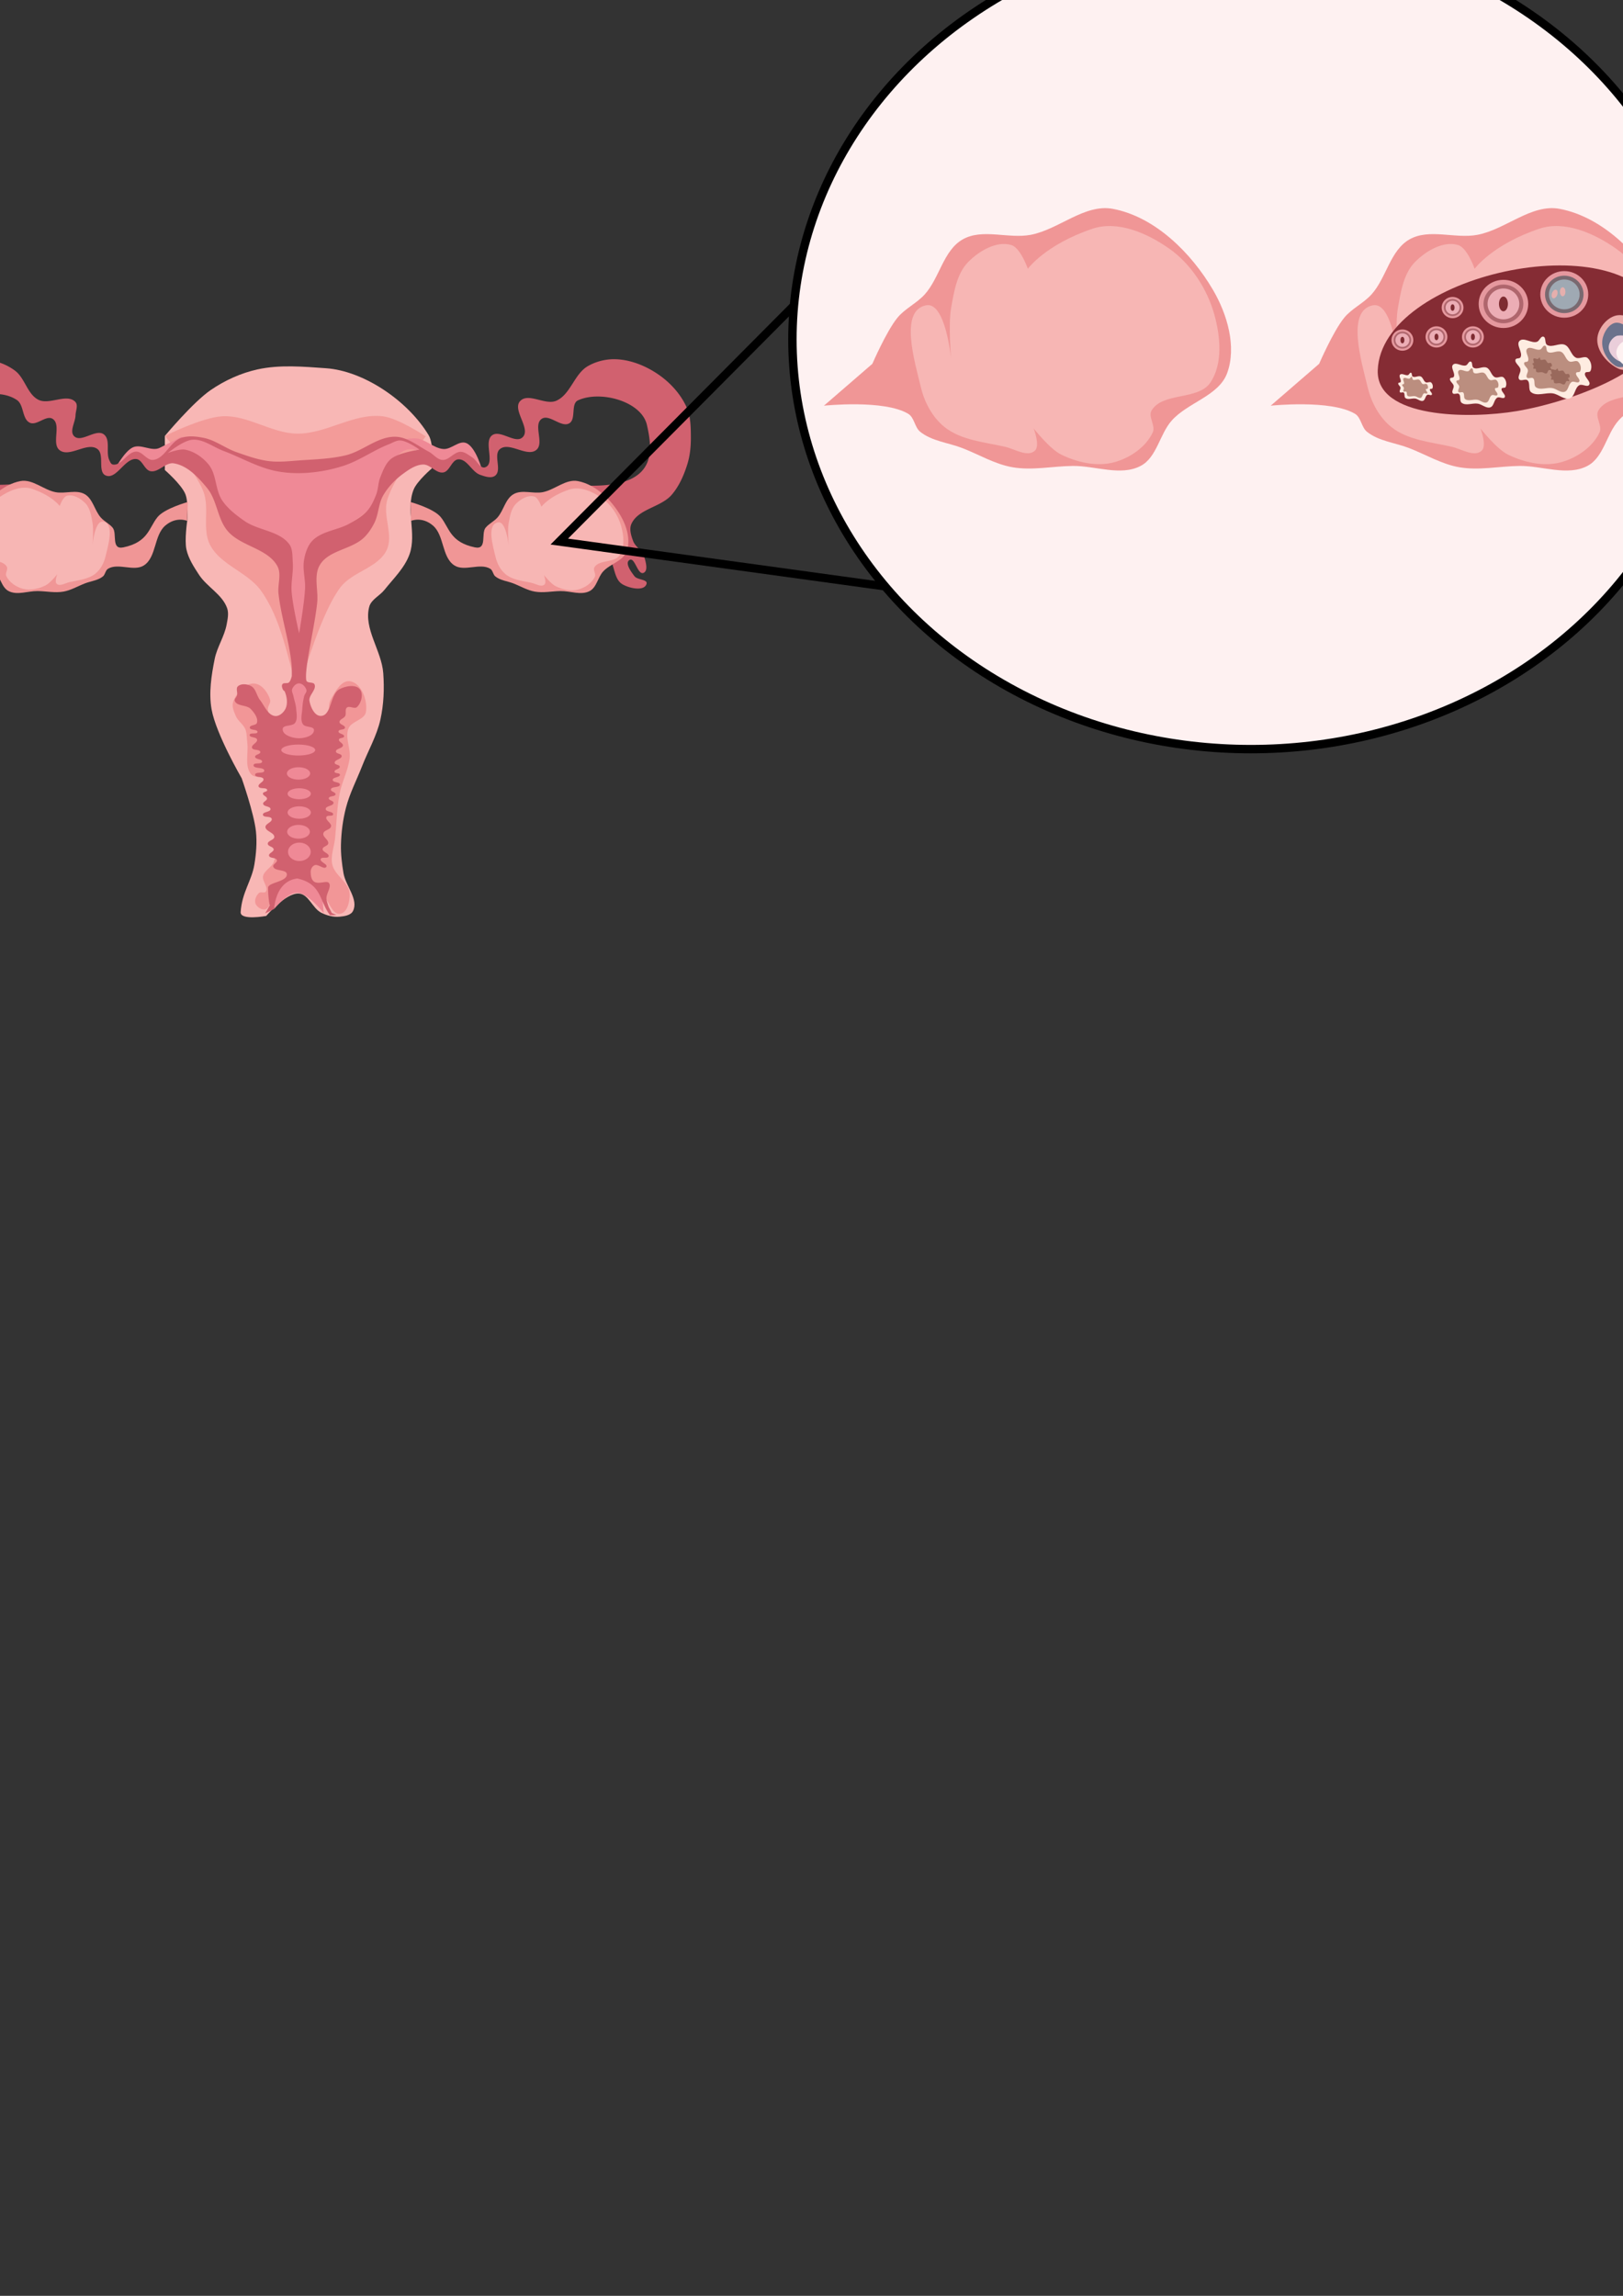 <?xml version="1.0" encoding="UTF-8" standalone="no"?>
<!-- Created with Inkscape (http://www.inkscape.org/) -->

<svg
   xmlns:dc="http://purl.org/dc/elements/1.1/"
   xmlns:cc="http://creativecommons.org/ns#"
   xmlns:rdf="http://www.w3.org/1999/02/22-rdf-syntax-ns#"
   xmlns:svg="http://www.w3.org/2000/svg"
   xmlns="http://www.w3.org/2000/svg"
   xmlns:sodipodi="http://sodipodi.sourceforge.net/DTD/sodipodi-0.dtd"
   xmlns:inkscape="http://www.inkscape.org/namespaces/inkscape"
   width="210mm"
   height="297mm"
   viewBox="0 0 210 297"
   version="1.1"
   id="svg4517"
   inkscape:version="0.92.1 r"
   sodipodi:docname="ovarios.svg">
  <rect x="0" y="0" width="210" height="297" fill="#333333" stroke="none"/>
  <defs
     id="defs4511" />
  <sodipodi:namedview
     id="base"
     pagecolor="#ffffff"
     bordercolor="#666666"
     borderopacity="1.0"
     inkscape:pageopacity="0.0"
     inkscape:pageshadow="2"
     inkscape:zoom="0.32265625"
     inkscape:cx="281.28028"
     inkscape:cy="988.72136"
     inkscape:document-units="mm"
     inkscape:current-layer="layer1"
     showgrid="false"
     inkscape:window-width="1366"
     inkscape:window-height="708"
     inkscape:window-x="0"
     inkscape:window-y="32"
     inkscape:window-maximized="1" />
  <g
     inkscape:label="Capa 1"
     inkscape:groupmode="layer"
     id="layer1">
    <g
       id="g5855">
      <path
         sodipodi:nodetypes="acsaacaaaaaacaccaasacaaaaaaaaaaaaaa"
         inkscape:connector-curvature="0"
         id="path5496"
         d="m 38.651,115.594 c -1.7,-0.086 -4.203,2.897 -4.203,2.897 0,0 -3.382,0.628 -3.31,-0.501 0.164,-2.543 1.424,-4.037 1.773,-6.138 0.235,-1.417 0.359,-2.877 0.205,-4.305 -0.254,-2.357 -1.845,-6.868 -1.845,-6.868 0,0 -3.33,-5.723 -3.895,-8.918 -0.379,-2.145 -0.025,-4.387 0.404,-6.523 0.309,-1.538 1.259,-2.903 1.544,-4.445 0.128,-0.692 0.297,-1.445 0.066,-2.109 -0.617,-1.778 -2.603,-2.745 -3.635,-4.319 -0.671,-1.024 -1.371,-2.094 -1.634,-3.289 -0.265,-1.203 0.102,-3.693 0.102,-3.693 0,0 0.196,-2.395 -0.242,-3.467 -0.515,-1.261 -2.653,-3.11 -2.653,-3.11 v -4.408 c 0,0 3.632,-4.362 5.945,-5.945 1.818,-1.244 3.896,-2.193 6.048,-2.665 2.888,-0.634 5.919,-0.357 8.868,-0.15 4.822,0.339 10.539,4.138 13.272,8.658 0.746,1.234 0.41,4.305 0.41,4.305 0,0 -1.893,1.611 -2.345,2.72 -1.053,2.583 0.399,5.719 -0.525,8.35 -0.628,1.787 -2.087,3.167 -3.267,4.648 -0.608,0.763 -1.704,1.233 -1.957,2.174 -0.759,2.826 1.597,5.671 1.812,8.589 0.147,1.991 0.068,4.03 -0.362,5.98 -0.47,2.129 -1.599,4.057 -2.392,6.088 -0.692,1.774 -1.589,3.483 -2.066,5.327 -0.402,1.558 -0.614,3.175 -0.652,4.784 -0.029,1.237 0.12,2.477 0.326,3.696 0.28,1.658 1.979,3.386 1.232,4.892 -0.28,0.565 -1.112,0.683 -1.74,0.743 -0.8,0.077 -1.635,-0.152 -2.356,-0.507 -1.149,-0.567 -1.649,-2.427 -2.929,-2.492 z"
         style="fill:#f8b7b5;fill-opacity:1;stroke:none;stroke-width:0.265px;stroke-linecap:butt;stroke-linejoin:miter;stroke-opacity:1" />
      <path
         sodipodi:nodetypes="aaaaaaaaaaaaaaaaaaaaaaaaaaaaaaaaa"
         inkscape:connector-curvature="0"
         id="path5498"
         d="m 34.369,117.615 c -0.465,0.168 -1.121,-0.247 -1.305,-0.707 -0.181,-0.454 0.086,-1.072 0.453,-1.395 0.222,-0.195 0.701,0.079 0.87,-0.163 0.392,-0.563 -0.508,-1.363 -0.344,-2.029 0.181,-0.737 1.102,-1.105 1.377,-1.812 0.453,-1.165 0.379,-2.484 0.344,-3.733 -0.064,-2.301 0.446,-5.052 -1.015,-6.831 -0.513,-0.624 -1.78,-0.183 -2.283,-0.815 -0.848,-1.066 -0.294,-2.708 -0.471,-4.059 -0.076,-0.581 -0.033,-1.197 -0.254,-1.74 -0.26,-0.637 -0.939,-1.037 -1.214,-1.667 -0.251,-0.575 -0.563,-1.253 -0.362,-1.848 0.382,-1.135 1.484,-2.426 2.682,-2.392 0.99,0.028 1.825,1.151 2.102,2.102 0.125,0.428 -0.358,0.864 -0.29,1.305 0.133,0.856 0.547,1.828 1.305,2.247 1.799,0.994 4.598,1.116 6.161,-0.217 0.861,-0.735 0.105,-2.342 0.652,-3.334 0.561,-1.018 1.392,-2.591 2.537,-2.392 1.469,0.255 2.287,2.518 2.029,3.986 -0.177,1.01 -1.856,1.154 -2.247,2.102 -0.488,1.185 0.296,2.569 0.145,3.841 -0.189,1.595 -1.005,3.061 -1.305,4.639 -0.358,1.885 -0.382,3.818 -0.58,5.726 -0.118,1.136 -0.607,2.291 -0.362,3.407 0.313,1.429 2.176,2.308 2.247,3.769 0.046,0.961 -0.282,2.46 -1.232,2.609 -0.908,0.143 -1.332,-1.277 -1.884,-2.011 -0.355,-0.472 -0.421,-1.186 -0.906,-1.522 -1.089,-0.755 -2.609,-0.938 -3.914,-0.707 -0.73,0.129 -1.436,0.562 -1.921,1.123 -0.592,0.685 -0.163,2.212 -1.015,2.519 z"
         style="fill:#f29697;fill-opacity:1;stroke:none;stroke-width:0.265px;stroke-linecap:butt;stroke-linejoin:miter;stroke-opacity:1" />
      <path
         sodipodi:nodetypes="ccaacaaacaaac"
         inkscape:connector-curvature="0"
         id="path5500"
         d="M 38.602,89.676 C 37.202,85.202 36.444,80.027 33.644,76.247 c -1.756,-2.277 -5.11,-3.183 -6.451,-5.726 -1.085,-2.059 -0.041,-4.753 -0.873,-6.927 -1.045,-2.726 -4.991,-7.196 -4.991,-7.196 0,0 4.835,-2.417 7.459,-2.548 3.295,-0.165 6.341,2.199 9.64,2.247 3.771,0.055 7.344,-2.694 11.089,-2.247 2.035,0.243 5.569,2.606 5.569,2.606 0,0 -4.108,5.171 -4.989,8.266 -0.588,2.068 0.866,4.516 -0.072,6.451 -1.124,2.319 -4.488,2.781 -6.016,4.856 -2.9,3.941 -5.406,13.647 -5.406,13.647 z"
         style="fill:#f39b99;fill-opacity:1;stroke:none;stroke-width:0.265px;stroke-linecap:butt;stroke-linejoin:miter;stroke-opacity:1" />
      <path
         sodipodi:nodetypes="accccccccccccaaaccccassaaaaaaacaaaaacccccccccccca"
         inkscape:connector-curvature="0"
         id="path5502"
         d="m 38.434,115.485 c -1.209,-0.022 -2.957,2.101 -2.957,2.101 l 0.151,-2.594 2.229,-1.871 -0.794,-1.666 -0.525,-3.472 -0.192,-5.048 -0.718,-8.61 1.896,-1.743 0.102,-1.281 -0.718,-2.358 1.845,-2.409 -1.281,-5.894 c 0,0 0.781,-6.615 -0.871,-9.225 -1.52,-2.401 -5.458,-2.217 -7.329,-4.356 -1.406,-1.607 -1.189,-4.217 -2.511,-5.894 -0.817,-1.036 -3.178,-2.358 -3.178,-2.358 l -3.895,1.435 -1.845,-1.333 -2.921,1.691 c 0,0 1.194,-2.235 2.27,-2.728 1.052,-0.482 2.434,0.577 3.47,0.063 4.102,-2.034 2.172,-1.286 3.383,-1.333 1.679,-0.064 3.234,0.923 4.818,1.486 2.448,0.871 4.688,2.368 7.226,2.921 1.119,0.244 2.291,0.229 3.434,0.154 1.455,-0.096 2.899,-0.383 4.305,-0.769 3.378,-0.927 6.337,-3.682 9.84,-3.69 1.33,-0.003 2.413,1.319 3.741,1.384 1.006,0.049 1.991,-1.154 2.921,-0.769 1.258,0.52 2.061,3.525 2.061,3.525 0,0 -1.729,-2.287 -2.984,-2.295 -0.598,-0.004 -0.849,0.958 -1.435,1.076 -1.864,0.376 -3.781,-2.118 -5.535,-1.384 -2.543,1.065 -2.394,5.043 -4.203,7.124 -0.845,0.973 -1.942,1.709 -3.024,2.409 -1.63,1.054 -5.176,2.665 -5.176,2.665 l -0.615,13.223 -0.359,3.126 0.256,1.538 0.871,0.564 -0.666,3.536 2.153,1.281 -0.359,12.505 -0.769,4.51 -1.179,2.153 2.306,2.614 0.209,2.643 c 0,0 -2.001,-2.623 -3.45,-2.65 z"
         style="fill:#ef8996;fill-opacity:1;stroke:none;stroke-width:0.265px;stroke-linecap:butt;stroke-linejoin:miter;stroke-opacity:1" />
      <path
         id="path5504"
         d="m 79.432,46.466 c -1.177,0.008 -2.387,0.323 -3.393,0.913 -1.732,1.015 -2.218,3.636 -4.049,4.459 -1.426,0.641 -3.631,-1.099 -4.69,0.051 -1.056,1.146 1.428,3.555 0.333,4.664 -0.932,0.944 -2.918,-1.036 -3.972,-0.231 -1.117,0.853 0.446,3.634 -0.871,4.126 -0.663,0.247 -1.088,-0.912 -1.691,-1.281 -0.469,-0.287 -0.936,-0.71 -1.486,-0.718 -0.86,-0.013 -1.499,1.103 -2.357,1.051 -0.696,-0.042 -1.176,-0.752 -1.794,-1.076 -1.378,-0.722 -2.699,-1.868 -4.254,-1.922 -2.312,-0.081 -4.257,1.877 -6.509,2.409 -1.898,0.449 -3.871,0.509 -5.817,0.64 -1.355,0.091 -2.726,0.269 -4.075,0.103 -1.46,-0.18 -2.867,-0.686 -4.253,-1.179 -1.424,-0.506 -2.673,-1.51 -4.152,-1.82 -0.97,-0.203 -2.036,-0.324 -2.972,0 -1.448,0.501 -2.092,2.677 -3.616,2.84 -0.812,0.086 -1.386,-1.094 -2.202,-1.073 -1.151,0.029 -1.894,1.888 -3.023,1.668 -0.226,-0.044 -0.336,-0.33 -0.436,-0.538 -0.493,-1.033 0.194,-2.664 -0.717,-3.357 -1.022,-0.777 -2.94,1.142 -3.844,0.231 -0.633,-0.638 0.157,-1.792 0.18,-2.691 0.015,-0.581 0.376,-1.323 -0.026,-1.743 -1.106,-1.156 -3.37,0.452 -4.792,-0.282 -1.431,-0.739 -1.728,-2.81 -3.024,-3.767 -0.968,-0.715 -2.159,-1.213 -3.357,-1.333 -1.762,-0.175 -3.635,0.173 -5.228,0.948 -1.387,0.675 -2.525,1.847 -3.459,3.075 -0.927,1.219 -1.696,2.629 -2.024,4.125 -0.292,1.335 -0.175,2.762 0.102,4.101 0.338,1.632 0.933,3.259 1.871,4.638 0.729,1.072 1.78,1.903 2.819,2.678 0.853,0.636 2.117,0.747 2.767,1.589 0.245,0.318 0.368,0.764 0.316,1.163 -0.162,1.245 -1.492,2.069 -1.884,3.262 -0.205,0.624 -0.792,1.639 -0.218,1.957 0.782,0.433 1.341,-2.137 2.102,-1.667 0.504,0.311 -0.074,1.222 -0.362,1.739 -0.324,0.582 -1.704,0.761 -1.45,1.377 0.37,0.893 2.137,0.522 2.899,-0.072 0.712,-0.555 0.402,-1.767 0.725,-2.61 1.379,-3.595 5.144,-10.343 5.144,-10.343 0,0 -3.928,0.4 -5.797,-0.094 -1.118,-0.296 -2.385,-0.716 -3.044,-1.667 -1.07,-1.545 -1.468,-3.825 -0.797,-5.581 0.746,-1.954 2.794,-3.452 4.802,-4.041 1.397,-0.41 3.122,-0.25 4.33,0.562 0.934,0.628 0.652,2.451 1.667,2.936 0.906,0.433 2.141,-1.053 2.972,-0.489 1.142,0.774 -0.201,3.194 0.888,4.041 1.284,0.997 3.545,-1.099 4.874,-0.163 0.986,0.694 -0.013,2.992 1.105,3.443 1.387,0.559 2.463,-2.289 3.95,-2.129 0.799,0.086 1.041,1.415 1.83,1.567 1.039,0.201 1.963,-1.179 3.008,-1.015 1.766,0.277 3.175,1.81 4.312,3.189 1.303,1.58 1.327,3.978 2.646,5.544 1.697,2.015 5.193,2.252 6.451,4.567 0.566,1.041 0.012,2.374 0.145,3.551 0.345,3.064 1.368,6.029 1.685,9.097 0.054,0.523 0.036,1.576 0.036,1.576 0,0 -0.137,0.621 -0.362,0.815 -0.223,0.192 -0.685,-0.008 -0.852,0.236 -0.134,0.196 -0.025,0.491 0.072,0.706 0.048,0.105 0.192,0.147 0.236,0.254 0.285,0.693 0.411,1.578 0.072,2.247 -0.242,0.477 -0.791,0.962 -1.322,0.906 -0.943,-0.1 -1.373,-1.318 -1.957,-2.066 -0.442,-0.565 -0.527,-1.474 -1.16,-1.812 -0.501,-0.267 -1.287,-0.351 -1.703,0.036 -0.284,0.264 -0.018,0.782 -0.109,1.16 -0.061,0.253 -0.382,0.481 -0.29,0.725 0.272,0.723 1.534,0.491 2.066,1.051 0.45,0.475 0.98,1.166 0.797,1.794 -0.103,0.356 -0.938,0.246 -0.924,0.616 0.014,0.381 1.026,0.182 0.996,0.562 -0.028,0.36 -0.979,0.021 -1.014,0.38 -0.037,0.375 0.873,0.231 0.96,0.598 0.096,0.406 -0.766,0.668 -0.652,1.069 0.109,0.385 1.015,0.148 1.069,0.544 0.041,0.301 -0.691,0.313 -0.671,0.616 0.024,0.368 0.947,0.268 0.906,0.634 -0.044,0.396 -1.089,0.056 -1.107,0.454 -0.023,0.519 1.401,0.198 1.383,0.717 -0.015,0.428 -1.163,0.085 -1.179,0.513 -0.015,0.405 0.974,0.172 1.076,0.564 0.096,0.37 -0.74,0.595 -0.627,0.96 0.119,0.384 1.057,0.064 1.114,0.462 0.033,0.234 -0.526,0.209 -0.552,0.444 -0.031,0.28 0.521,0.38 0.526,0.661 0.005,0.281 -0.543,0.402 -0.498,0.68 0.062,0.385 0.946,0.29 0.951,0.68 0.005,0.408 -1.021,0.328 -0.978,0.734 0.043,0.414 1.033,0.122 1.133,0.526 0.107,0.431 -0.823,0.616 -0.807,1.06 0.022,0.573 1.153,0.713 1.142,1.286 -0.008,0.406 -0.853,0.473 -0.842,0.879 0.009,0.348 0.728,0.369 0.761,0.716 0.032,0.338 -0.669,0.492 -0.598,0.824 0.082,0.381 0.912,0.204 1.015,0.58 0.085,0.308 -0.557,0.526 -0.471,0.834 0.181,0.647 1.719,0.317 1.758,0.988 0.057,0.998 -2.435,1.034 -2.428,1.758 0.013,1.437 0.218,2.274 0.218,2.274 l -0.589,1.033 1.163,-0.573 c 0,0 0.104,-3.597 2.995,-3.94 3.178,0.692 2.853,2.958 4.228,4.741 l 0.82,-0.025 -0.589,-0.256 -0.384,-0.743 c 0,0 -0.279,-0.722 -0.307,-1.102 -0.053,-0.704 0.777,-1.625 0.256,-2.101 -0.583,-0.326 -2.344,0.913 -2.293,-1.486 0.051,-0.357 0.227,-0.621 0.5,-0.743 0.467,-0.21 1.259,0.643 1.522,0.204 0.212,-0.354 -0.851,-0.612 -0.725,-1.006 0.109,-0.34 0.916,-0.001 1.015,-0.344 0.113,-0.392 -0.793,-0.544 -0.77,-0.951 0.019,-0.339 0.668,-0.381 0.725,-0.716 0.082,-0.477 -0.725,-0.83 -0.634,-1.305 0.085,-0.441 0.912,-0.465 0.996,-0.906 0.085,-0.446 -0.764,-0.801 -0.598,-1.223 0.114,-0.289 0.83,-0.027 0.87,-0.335 0.05,-0.391 -0.95,-0.295 -0.96,-0.688 -0.011,-0.432 0.993,-0.375 1.014,-0.806 0.014,-0.286 -0.652,-0.314 -0.616,-0.598 0.042,-0.332 0.821,-0.168 0.87,-0.499 0.043,-0.287 -0.645,-0.347 -0.598,-0.634 0.071,-0.436 1.15,-0.184 1.169,-0.625 0.016,-0.371 -0.923,-0.236 -0.933,-0.607 -0.01,-0.385 0.958,-0.296 0.933,-0.68 -0.017,-0.264 -0.663,-0.118 -0.698,-0.381 -0.04,-0.309 0.696,-0.331 0.68,-0.643 -0.014,-0.277 -0.645,-0.23 -0.661,-0.507 -0.026,-0.422 0.93,-0.466 0.906,-0.888 -0.018,-0.314 -0.736,-0.266 -0.743,-0.58 -0.008,-0.396 0.851,-0.378 0.906,-0.771 0.044,-0.309 -0.585,-0.475 -0.517,-0.779 0.057,-0.255 0.647,-0.147 0.671,-0.408 0.029,-0.322 -0.76,-0.322 -0.725,-0.643 0.035,-0.316 0.784,-0.148 0.834,-0.462 0.053,-0.34 -0.707,-0.408 -0.706,-0.752 0.001,-0.355 0.57,-0.456 0.734,-0.77 0.17,-0.328 -0.062,-0.845 0.217,-1.087 0.329,-0.285 0.982,0.22 1.305,-0.072 0.58,-0.525 0.871,-1.725 0.362,-2.319 -0.566,-0.661 -1.837,-0.401 -2.609,0 -1.25,0.65 -1.019,3.435 -2.428,3.461 -0.81,0.015 -1.326,-1.141 -1.468,-1.939 -0.13,-0.734 0.943,-1.452 0.653,-2.138 -0.156,-0.368 -0.991,-0.091 -1.067,-0.548 -0.256,-1.538 1.052,-6.651 1.411,-9.998 0.176,-1.638 -0.494,-3.521 0.362,-4.928 1.15,-1.891 4.035,-1.97 5.653,-3.479 0.576,-0.537 1.022,-1.217 1.377,-1.921 0.566,-1.122 0.526,-2.503 1.16,-3.588 0.638,-1.092 1.55,-2.046 2.573,-2.791 0.766,-0.558 1.634,-1.163 2.582,-1.191 0.935,-0.027 1.692,1.184 2.614,1.025 0.847,-0.146 1.089,-1.649 1.948,-1.691 1.15,-0.057 1.731,1.62 2.819,1.999 0.614,0.214 1.438,0.507 1.947,0.103 0.911,-0.723 -0.285,-2.697 0.615,-3.434 1.217,-0.996 3.505,1.105 4.715,0.102 1.04,-0.862 -0.43,-3.207 0.666,-3.998 0.982,-0.708 2.541,1.172 3.587,0.564 0.916,-0.532 0.166,-2.528 1.128,-2.972 2.864,-1.324 8.21,0.102 8.918,3.178 0.823,3.576 1.239,8.08 -7.711,7.856 -3.491,-0.087 1.875,6.742 3.171,9.984 0.379,0.948 0.472,2.218 1.341,2.754 0.894,0.552 2.868,0.975 3.153,-0.036 0.166,-0.59 -1.185,-0.493 -1.559,-0.979 -0.447,-0.582 -1.272,-1.71 -0.652,-2.102 0.694,-0.439 1.052,1.977 1.812,1.667 0.638,-0.26 0.299,-1.403 0.109,-2.066 -0.232,-0.809 -1.157,-1.277 -1.45,-2.065 -0.257,-0.694 -0.522,-1.536 -0.218,-2.211 0.882,-1.956 3.822,-2.14 5.219,-3.769 0.959,-1.118 1.573,-2.529 2.012,-3.935 0.347,-1.11 0.466,-2.296 0.461,-3.459 -0.006,-1.329 -0.018,-2.735 -0.564,-3.947 -0.742,-1.646 -2.036,-3.084 -3.511,-4.126 -1.568,-1.107 -3.466,-1.918 -5.381,-2.05 -0.166,-0.011 -0.334,-0.017 -0.502,-0.015 z m -54.278,10.413 c 1.307,0.029 2.492,0.976 3.735,1.442 2.198,0.824 4.271,2.039 6.56,2.563 1.286,0.294 2.629,0.376 3.947,0.307 1.7,-0.088 3.402,-0.4 5.022,-0.922 2.069,-0.668 3.87,-1.998 5.894,-2.793 0.5,-0.197 1.002,-0.526 1.538,-0.487 0.899,0.065 2.434,1.179 2.434,1.179 0,0 -2.662,0.378 -3.665,1.179 -0.721,0.576 -1.063,1.527 -1.409,2.383 -0.29,0.716 -0.258,1.535 -0.538,2.255 -0.293,0.756 -0.639,1.523 -1.179,2.127 -0.629,0.703 -1.481,1.184 -2.306,1.64 -1.334,0.737 -2.966,0.888 -4.228,1.743 -0.365,0.247 -0.694,0.571 -0.923,0.948 -0.393,0.646 -0.613,1.404 -0.717,2.153 -0.161,1.152 0.204,2.323 0.154,3.485 -0.085,1.962 -0.769,5.843 -0.769,5.843 0,0 -0.848,-3.597 -0.974,-5.433 -0.086,-1.254 0.25,-2.514 0.153,-3.767 -0.061,-0.79 0.014,-1.699 -0.461,-2.332 -1.305,-1.738 -4.01,-1.752 -5.791,-2.998 -1.065,-0.745 -2.141,-1.563 -2.87,-2.639 -0.932,-1.377 -0.716,-3.377 -1.768,-4.664 -0.761,-0.93 -1.868,-1.701 -3.049,-1.922 -0.744,-0.139 -2.229,0.436 -2.229,0.436 0,0 1.977,-1.627 3.178,-1.717 0.088,-0.007 0.176,-0.009 0.263,-0.007 z m 13.549,31.526 c 0.429,0.011 0.849,0.454 0.948,0.871 0.061,0.258 -0.215,0.487 -0.282,0.743 -0.145,0.552 -0.225,1.122 -0.256,1.691 -0.037,0.657 -0.272,1.415 0.077,1.973 0.288,0.46 1.436,0.226 1.435,0.769 -0.001,0.745 -1.228,1.061 -1.973,1.051 -0.796,-0.011 -2.094,-0.383 -2.076,-1.179 0.014,-0.603 1.281,-0.317 1.614,-0.82 0.34,-0.514 0.173,-1.23 0.128,-1.845 -0.041,-0.558 -0.25,-1.091 -0.359,-1.64 -0.057,-0.289 -0.256,-0.594 -0.154,-0.871 0.134,-0.364 0.509,-0.753 0.897,-0.743 z m -0.112,7.916 a 2.192,0.709 0 0 1 2.192,0.709 2.192,0.709 0 0 1 -2.192,0.709 2.192,0.709 0 0 1 -2.192,-0.709 2.192,0.709 0 0 1 2.192,-0.709 z m 0.036,2.936 a 1.503,0.799 0 0 1 1.503,0.799 1.503,0.799 0 0 1 -1.503,0.799 1.503,0.799 0 0 1 -1.503,-0.799 1.503,0.799 0 0 1 1.503,-0.799 z m 0.091,2.718 a 1.503,0.709 0 0 1 1.503,0.709 1.503,0.709 0 0 1 -1.503,0.709 1.503,0.709 0 0 1 -1.503,-0.709 1.503,0.709 0 0 1 1.503,-0.709 z m 0,2.338 a 1.503,0.799 0 0 1 1.503,0.799 1.503,0.799 0 0 1 -1.503,0.799 1.503,0.799 0 0 1 -1.503,-0.799 1.503,0.799 0 0 1 1.503,-0.799 z m -0.091,2.401 a 1.467,0.89 0 0 1 1.467,0.89 1.467,0.89 0 0 1 -1.467,0.89 1.467,0.89 0 0 1 -1.467,-0.89 1.467,0.89 0 0 1 1.467,-0.89 z m 0.108,2.294 a 1.467,1.189 0 0 1 1.467,1.189 1.467,1.189 0 0 1 -1.467,1.189 1.467,1.189 0 0 1 -1.467,-1.189 1.467,1.189 0 0 1 1.467,-1.189 z"
         style="opacity:1;fill:#d1616f;fill-opacity:1;stroke:none;stroke-width:0.265px;stroke-linecap:butt;stroke-linejoin:miter;stroke-opacity:1"
         inkscape:connector-curvature="0" />
      <path
         sodipodi:nodetypes="ccssaaaaaaaaaaaaaaasc"
         inkscape:connector-curvature="0"
         id="path5596"
         d="m 24.223,67.384 0.084,-2.443 c 0,0 -3.007,0.82 -3.927,1.956 -1.119,1.382 -1.188,3.241 -4.421,3.914 -1.619,0.337 -0.772,-1.788 -1.377,-2.537 -0.42,-0.52 -1.075,-0.808 -1.522,-1.305 -0.825,-0.916 -1.03,-2.435 -2.102,-3.044 -1.092,-0.62 -2.525,-0.019 -3.759,-0.252 -1.565,-0.295 -2.992,-1.735 -4.557,-1.437 -2.34,0.445 -4.347,2.446 -5.548,4.502 -0.781,1.337 -1.303,3.123 -0.777,4.579 0.458,1.265 2.166,1.626 3.065,2.627 0.679,0.756 0.824,2.041 1.723,2.516 1.11,0.586 2.51,-0.011 3.765,0.004 1.112,0.013 2.239,0.262 3.334,0.072 0.98,-0.17 1.86,-0.708 2.789,-1.065 0.773,-0.297 1.672,-0.378 2.319,-0.896 0.312,-0.25 0.323,-0.792 0.666,-0.997 1.34,-0.802 3.364,0.418 4.664,-0.448 1.619,-1.079 1.271,-3.887 2.754,-5.146 1.437,-1.22 2.829,-0.6 2.829,-0.6 z"
         style="fill:#f09696;fill-opacity:1;stroke:none;stroke-width:0.265px;stroke-linecap:butt;stroke-linejoin:miter;stroke-opacity:1" />
      <path
         sodipodi:nodetypes="ccssaaaaaaaaaaaaaaasc"
         inkscape:connector-curvature="0"
         id="path5596-1-6"
         d="m 53.186,67.384 -0.084,-2.443 c 0,0 3.007,0.82 3.927,1.956 1.119,1.382 1.188,3.241 4.421,3.914 1.619,0.337 0.772,-1.788 1.377,-2.537 0.42,-0.52 1.075,-0.808 1.522,-1.305 0.825,-0.916 1.03,-2.435 2.102,-3.044 1.092,-0.62 2.525,-0.019 3.759,-0.252 1.565,-0.295 2.992,-1.735 4.557,-1.437 2.34,0.445 4.347,2.446 5.548,4.502 0.781,1.337 1.303,3.123 0.777,4.579 -0.458,1.265 -2.166,1.626 -3.065,2.627 -0.679,0.756 -0.824,2.041 -1.723,2.516 -1.11,0.586 -2.51,-0.011 -3.765,0.004 -1.112,0.013 -2.239,0.262 -3.334,0.072 -0.98,-0.17 -1.86,-0.708 -2.789,-1.065 -0.773,-0.297 -1.672,-0.378 -2.319,-0.896 -0.312,-0.25 -0.323,-0.792 -0.666,-0.997 -1.34,-0.802 -3.364,0.418 -4.664,-0.448 -1.619,-1.079 -1.271,-3.887 -2.754,-5.146 -1.437,-1.22 -2.829,-0.6 -2.829,-0.6 z"
         style="fill:#f09696;fill-opacity:1;stroke:none;stroke-width:0.265px;stroke-linecap:butt;stroke-linejoin:miter;stroke-opacity:1" />
      <path
         sodipodi:nodetypes="aaaascaaacaaaaacaaaa"
         inkscape:connector-curvature="0"
         id="path5613"
         d="m 0.877,73.302 c -0.614,-1.033 -2.585,-0.551 -3.256,-1.548 -0.702,-1.044 -0.556,-2.557 -0.217,-3.769 0.397,-1.423 1.3,-2.807 2.51,-3.654 1.193,-0.835 2.824,-1.563 4.229,-1.091 2.605,0.875 3.582,2.217 3.582,2.217 0,0 0.402,-1.159 0.912,-1.313 0.82,-0.249 1.792,0.33 2.392,0.942 0.632,0.644 0.783,1.649 0.942,2.537 0.167,0.927 0,2.827 0,2.827 0,0 0.304,-3.173 1.377,-2.972 1.499,0.281 0.65,3.084 0.29,4.566 -0.2,0.821 -0.644,1.648 -1.305,2.174 -0.914,0.728 -2.194,0.829 -3.334,1.087 -0.547,0.124 -1.257,0.599 -1.667,0.217 -0.301,-0.28 0.072,-1.232 0.072,-1.232 0,0 -0.893,1.142 -1.522,1.45 -0.878,0.429 -1.953,0.679 -2.899,0.435 -0.884,-0.228 -1.793,-0.837 -2.174,-1.667 -0.168,-0.366 0.272,-0.86 0.067,-1.206 z"
         style="fill:#f7b6b4;fill-opacity:1;stroke:none;stroke-width:0.265px;stroke-linecap:butt;stroke-linejoin:miter;stroke-opacity:1" />
      <path
         sodipodi:nodetypes="aaaascaaacaaaaacaaaa"
         inkscape:connector-curvature="0"
         id="path5613-5-2"
         d="m 76.905,73.397 c 0.614,-1.033 2.585,-0.551 3.256,-1.548 0.702,-1.044 0.556,-2.557 0.217,-3.769 -0.397,-1.423 -1.3,-2.807 -2.51,-3.654 -1.193,-0.835 -2.824,-1.563 -4.229,-1.091 -2.605,0.875 -3.582,2.217 -3.582,2.217 0,0 -0.402,-1.159 -0.912,-1.313 -0.82,-0.249 -1.792,0.33 -2.392,0.942 -0.632,0.644 -0.783,1.649 -0.942,2.537 -0.167,0.927 0,2.827 0,2.827 0,0 -0.304,-3.173 -1.377,-2.972 -1.499,0.281 -0.65,3.084 -0.29,4.566 0.2,0.821 0.644,1.648 1.305,2.174 0.914,0.728 2.194,0.829 3.334,1.087 0.547,0.124 1.257,0.599 1.667,0.217 0.301,-0.28 -0.072,-1.232 -0.072,-1.232 0,0 0.893,1.142 1.522,1.45 0.878,0.429 1.953,0.679 2.899,0.435 0.884,-0.228 1.793,-0.837 2.174,-1.667 0.168,-0.366 -0.272,-0.86 -0.067,-1.206 z"
         style="fill:#f7b6b4;fill-opacity:1;stroke:none;stroke-width:0.265px;stroke-linecap:butt;stroke-linejoin:miter;stroke-opacity:1" />
      <path
         inkscape:connector-curvature="0"
         id="path5727"
         d="M 115.968,26.215 72.366,70.061 127.513,77.646 Z"
         style="fill:none;stroke:#000000;stroke-width:1.065;stroke-linecap:butt;stroke-linejoin:miter;stroke-opacity:1;stroke-miterlimit:4;stroke-dasharray:none" />
      <ellipse
         ry="53.011"
         rx="59.322"
         cy="43.9"
         cx="161.852"
         id="path5725"
         style="opacity:1;fill:#fef1f1;fill-opacity:1;stroke:#000000;stroke-width:1.088;stroke-linecap:round;stroke-miterlimit:4;stroke-dasharray:none;stroke-opacity:1" />
      <g
         transform="translate(-0.685,6.055)"
         id="g5785">
        <g
           id="g5172"
           transform="translate(66.66,-158.263)">
          <path
             sodipodi:nodetypes="caaaaaaaaaaaaaacc"
             inkscape:connector-curvature="0"
             id="path5596-1-0"
             d="m 46.901,199.272 c 0,0 1.805,-4.181 3.219,-5.93 0.982,-1.215 2.512,-1.889 3.558,-3.05 1.929,-2.142 2.407,-5.692 4.913,-7.116 2.552,-1.45 5.902,-0.045 8.787,-0.589 3.658,-0.689 6.994,-4.055 10.651,-3.359 5.469,1.041 10.161,5.717 12.969,10.524 1.825,3.125 3.047,7.301 1.816,10.704 -1.07,2.957 -5.063,3.8 -7.163,6.14 -1.587,1.768 -1.927,4.771 -4.028,5.88 -2.594,1.369 -5.867,-0.025 -8.799,0.009 -2.598,0.029 -5.233,0.613 -7.793,0.169 -2.292,-0.397 -4.347,-1.656 -6.518,-2.49 -1.808,-0.695 -3.908,-0.884 -5.42,-2.095 -0.729,-0.584 -0.754,-1.851 -1.556,-2.331 -3.133,-1.874 -10.903,-1.047 -10.903,-1.047 z"
             style="fill:#f09696;fill-opacity:1;stroke:none;stroke-width:0.618px;stroke-linecap:butt;stroke-linejoin:miter;stroke-opacity:1" />
          <path
             sodipodi:nodetypes="aaaascaaacaaaaacaaaa"
             inkscape:connector-curvature="0"
             id="path5613-5-6"
             d="m 83.026,205.316 c 1.434,-2.415 6.042,-1.289 7.61,-3.619 1.642,-2.441 1.299,-5.977 0.508,-8.81 -0.929,-3.327 -3.038,-6.561 -5.868,-8.541 -2.788,-1.951 -6.602,-3.653 -9.886,-2.55 -6.089,2.046 -8.373,5.182 -8.373,5.182 0,0 -0.94,-2.709 -2.132,-3.07 -1.917,-0.581 -4.188,0.772 -5.591,2.202 -1.476,1.505 -1.829,3.854 -2.202,5.93 -0.39,2.168 0,6.607 0,6.607 0,0 -0.711,-7.416 -3.219,-6.946 -3.504,0.657 -1.52,7.209 -0.678,10.673 0.467,1.92 1.504,3.851 3.05,5.083 2.137,1.703 5.128,1.938 7.793,2.541 1.278,0.289 2.938,1.401 3.897,0.508 0.704,-0.655 -0.169,-2.88 -0.169,-2.88 0,0 2.087,2.669 3.558,3.388 2.052,1.004 4.565,1.587 6.777,1.017 2.067,-0.534 4.191,-1.957 5.083,-3.897 0.393,-0.855 -0.636,-2.009 -0.156,-2.818 z"
             style="fill:#f7b6b4;fill-opacity:1;stroke:none;stroke-width:0.618px;stroke-linecap:butt;stroke-linejoin:miter;stroke-opacity:1" />
        </g>
        <g
           id="g5723"
           transform="translate(56.076,-158.263)">
          <g
             transform="translate(0,58.473)"
             id="g5176">
            <path
               style="fill:#f09696;fill-opacity:1;stroke:none;stroke-width:0.618px;stroke-linecap:butt;stroke-linejoin:miter;stroke-opacity:1"
               d="m 115.294,140.799 c 0,0 1.805,-4.181 3.219,-5.93 0.982,-1.215 2.512,-1.889 3.558,-3.05 1.929,-2.142 2.407,-5.692 4.913,-7.116 2.552,-1.45 5.902,-0.045 8.787,-0.589 3.658,-0.689 6.994,-4.055 10.651,-3.359 5.469,1.041 10.161,5.717 12.969,10.524 1.825,3.125 3.047,7.301 1.816,10.704 -1.07,2.957 -5.063,3.8 -7.163,6.14 -1.587,1.768 -1.927,4.771 -4.028,5.88 -2.594,1.369 -5.867,-0.025 -8.799,0.009 -2.598,0.029 -5.233,0.613 -7.793,0.169 -2.292,-0.397 -4.347,-1.656 -6.518,-2.49 -1.808,-0.695 -3.908,-0.884 -5.42,-2.095 -0.729,-0.584 -0.754,-1.851 -1.556,-2.331 -3.133,-1.874 -10.903,-1.047 -10.903,-1.047 z"
               id="path5596-1"
               inkscape:connector-curvature="0"
               sodipodi:nodetypes="caaaaaaaaaaaaaacc" />
            <path
               style="fill:#f7b6b4;fill-opacity:1;stroke:none;stroke-width:0.618px;stroke-linecap:butt;stroke-linejoin:miter;stroke-opacity:1"
               d="m 151.42,146.843 c 1.434,-2.415 6.042,-1.289 7.61,-3.619 1.642,-2.441 1.299,-5.977 0.508,-8.81 -0.929,-3.327 -3.038,-6.561 -5.868,-8.541 -2.788,-1.951 -6.602,-3.653 -9.886,-2.55 -6.089,2.046 -8.373,5.182 -8.373,5.182 0,0 -0.94,-2.709 -2.132,-3.07 -1.917,-0.581 -4.188,0.772 -5.591,2.202 -1.476,1.505 -1.829,3.854 -2.202,5.93 -0.39,2.168 0,6.607 0,6.607 0,0 -0.711,-7.416 -3.219,-6.946 -3.504,0.657 -1.52,7.209 -0.678,10.673 0.467,1.92 1.504,3.851 3.05,5.083 2.137,1.703 5.128,1.938 7.793,2.541 1.278,0.289 2.938,1.401 3.897,0.508 0.704,-0.655 -0.169,-2.88 -0.169,-2.88 0,0 2.087,2.669 3.558,3.388 2.052,1.004 4.565,1.587 6.777,1.017 2.067,-0.534 4.191,-1.957 5.083,-3.897 0.393,-0.855 -0.636,-2.009 -0.156,-2.818 z"
               id="path5613-5"
               inkscape:connector-curvature="0"
               sodipodi:nodetypes="aaaascaaacaaaaacaaaa" />
          </g>
          <path
             sodipodi:nodetypes="aaaa"
             inkscape:connector-curvature="0"
             id="path5178"
             d="m 122.876,200.096 c 0.463,-12.361 31.298,-19.075 36.29,-7.757 3.02,6.846 -10.888,11.8 -18.265,13.046 -6.174,1.043 -18.259,0.968 -18.025,-5.289 z"
             style="fill:#852c34;fill-opacity:1;stroke:none;stroke-width:0.265px;stroke-linecap:butt;stroke-linejoin:miter;stroke-opacity:1" />
          <g
             transform="matrix(1.737,0,0,1.737,48.869,-92.192)"
             id="g5231-0">
            <ellipse
               style="opacity:1;fill:#e5989e;fill-opacity:1;stroke:none;stroke-width:1;stroke-linecap:round;stroke-miterlimit:4;stroke-dasharray:none;stroke-opacity:1"
               id="path5180-8"
               cx="51.969"
               cy="163.337"
               rx="1.845"
               ry="1.794" />
            <ellipse
               style="opacity:1;fill:#af666d;fill-opacity:1;stroke:none;stroke-width:0.804;stroke-linecap:round;stroke-miterlimit:4;stroke-dasharray:none;stroke-opacity:1"
               id="path5180-2-1"
               cx="51.969"
               cy="163.337"
               rx="1.483"
               ry="1.441" />
            <ellipse
               style="opacity:1;fill:#ecadb5;fill-opacity:1;stroke:none;stroke-width:0.64;stroke-linecap:round;stroke-miterlimit:4;stroke-dasharray:none;stroke-opacity:1"
               id="path5180-2-9-3"
               cx="51.969"
               cy="163.337"
               rx="1.182"
               ry="1.149" />
            <ellipse
               style="opacity:1;fill:#7e2c32;fill-opacity:1;stroke:none;stroke-width:0.236;stroke-linecap:round;stroke-miterlimit:4;stroke-dasharray:none;stroke-opacity:1"
               id="path5180-2-9-9-1"
               cx="51.969"
               cy="163.337"
               rx="0.334"
               ry="0.55" />
          </g>
          <g
             transform="matrix(0.765,0,0,0.765,92.802,67.043)"
             id="g5231-1">
            <ellipse
               style="opacity:1;fill:#e5989e;fill-opacity:1;stroke:none;stroke-width:1;stroke-linecap:round;stroke-miterlimit:4;stroke-dasharray:none;stroke-opacity:1"
               id="path5180-0"
               cx="51.969"
               cy="163.337"
               rx="1.845"
               ry="1.794" />
            <ellipse
               style="opacity:1;fill:#af666d;fill-opacity:1;stroke:none;stroke-width:0.804;stroke-linecap:round;stroke-miterlimit:4;stroke-dasharray:none;stroke-opacity:1"
               id="path5180-2-3"
               cx="51.969"
               cy="163.337"
               rx="1.483"
               ry="1.441" />
            <ellipse
               style="opacity:1;fill:#ecadb5;fill-opacity:1;stroke:none;stroke-width:0.64;stroke-linecap:round;stroke-miterlimit:4;stroke-dasharray:none;stroke-opacity:1"
               id="path5180-2-9-4"
               cx="51.969"
               cy="163.337"
               rx="1.182"
               ry="1.149" />
            <ellipse
               style="opacity:1;fill:#7e2c32;fill-opacity:1;stroke:none;stroke-width:0.236;stroke-linecap:round;stroke-miterlimit:4;stroke-dasharray:none;stroke-opacity:1"
               id="path5180-2-9-9-0"
               cx="51.969"
               cy="163.337"
               rx="0.334"
               ry="0.55" />
          </g>
          <g
             transform="matrix(0.765,0,0,0.765,90.718,70.842)"
             id="g5231-1-3">
            <ellipse
               style="opacity:1;fill:#e5989e;fill-opacity:1;stroke:none;stroke-width:1;stroke-linecap:round;stroke-miterlimit:4;stroke-dasharray:none;stroke-opacity:1"
               id="path5180-0-9"
               cx="51.969"
               cy="163.337"
               rx="1.845"
               ry="1.794" />
            <ellipse
               style="opacity:1;fill:#af666d;fill-opacity:1;stroke:none;stroke-width:0.804;stroke-linecap:round;stroke-miterlimit:4;stroke-dasharray:none;stroke-opacity:1"
               id="path5180-2-3-1"
               cx="51.969"
               cy="163.337"
               rx="1.483"
               ry="1.441" />
            <ellipse
               style="opacity:1;fill:#ecadb5;fill-opacity:1;stroke:none;stroke-width:0.64;stroke-linecap:round;stroke-miterlimit:4;stroke-dasharray:none;stroke-opacity:1"
               id="path5180-2-9-4-9"
               cx="51.969"
               cy="163.337"
               rx="1.182"
               ry="1.149" />
            <ellipse
               style="opacity:1;fill:#7e2c32;fill-opacity:1;stroke:none;stroke-width:0.236;stroke-linecap:round;stroke-miterlimit:4;stroke-dasharray:none;stroke-opacity:1"
               id="path5180-2-9-9-0-6"
               cx="51.969"
               cy="163.337"
               rx="0.334"
               ry="0.55" />
          </g>
          <g
             transform="matrix(0.765,0,0,0.765,95.433,70.842)"
             id="g5231-1-9">
            <ellipse
               style="opacity:1;fill:#e5989e;fill-opacity:1;stroke:none;stroke-width:1;stroke-linecap:round;stroke-miterlimit:4;stroke-dasharray:none;stroke-opacity:1"
               id="path5180-0-3"
               cx="51.969"
               cy="163.337"
               rx="1.845"
               ry="1.794" />
            <ellipse
               style="opacity:1;fill:#af666d;fill-opacity:1;stroke:none;stroke-width:0.804;stroke-linecap:round;stroke-miterlimit:4;stroke-dasharray:none;stroke-opacity:1"
               id="path5180-2-3-3"
               cx="51.969"
               cy="163.337"
               rx="1.483"
               ry="1.441" />
            <ellipse
               style="opacity:1;fill:#ecadb5;fill-opacity:1;stroke:none;stroke-width:0.64;stroke-linecap:round;stroke-miterlimit:4;stroke-dasharray:none;stroke-opacity:1"
               id="path5180-2-9-4-8"
               cx="51.969"
               cy="163.337"
               rx="1.182"
               ry="1.149" />
            <ellipse
               style="opacity:1;fill:#7e2c32;fill-opacity:1;stroke:none;stroke-width:0.236;stroke-linecap:round;stroke-miterlimit:4;stroke-dasharray:none;stroke-opacity:1"
               id="path5180-2-9-9-0-0"
               cx="51.969"
               cy="163.337"
               rx="0.334"
               ry="0.55" />
          </g>
          <g
             transform="matrix(0.765,0,0,0.765,86.31,71.252)"
             id="g5231-1-5">
            <ellipse
               style="opacity:1;fill:#e5989e;fill-opacity:1;stroke:none;stroke-width:1;stroke-linecap:round;stroke-miterlimit:4;stroke-dasharray:none;stroke-opacity:1"
               id="path5180-0-6"
               cx="51.969"
               cy="163.337"
               rx="1.845"
               ry="1.794" />
            <ellipse
               style="opacity:1;fill:#af666d;fill-opacity:1;stroke:none;stroke-width:0.804;stroke-linecap:round;stroke-miterlimit:4;stroke-dasharray:none;stroke-opacity:1"
               id="path5180-2-3-6"
               cx="51.969"
               cy="163.337"
               rx="1.483"
               ry="1.441" />
            <ellipse
               style="opacity:1;fill:#ecadb5;fill-opacity:1;stroke:none;stroke-width:0.64;stroke-linecap:round;stroke-miterlimit:4;stroke-dasharray:none;stroke-opacity:1"
               id="path5180-2-9-4-4"
               cx="51.969"
               cy="163.337"
               rx="1.182"
               ry="1.149" />
            <ellipse
               style="opacity:1;fill:#7e2c32;fill-opacity:1;stroke:none;stroke-width:0.236;stroke-linecap:round;stroke-miterlimit:4;stroke-dasharray:none;stroke-opacity:1"
               id="path5180-2-9-9-0-00"
               cx="51.969"
               cy="163.337"
               rx="0.334"
               ry="0.55" />
          </g>
          <g
             id="g5393-6"
             transform="matrix(2.18,0,0,2.18,68.734,-144.421)">
            <path
               style="fill:#feece1;fill-opacity:1;stroke:none;stroke-width:0.265px;stroke-linecap:butt;stroke-linejoin:miter;stroke-opacity:1"
               d="m 34.881,156.534 c 0.299,0.194 0.745,-0.149 1.069,0 0.304,0.14 0.351,0.617 0.652,0.761 0.207,0.099 0.512,-0.129 0.689,0.018 0.204,0.17 0.293,0.548 0.163,0.779 -0.053,0.095 -0.26,0.011 -0.308,0.109 -0.109,0.223 0.378,0.503 0.236,0.707 -0.111,0.159 -0.409,-0.073 -0.58,0.018 -0.283,0.15 -0.259,0.675 -0.562,0.779 -0.327,0.113 -0.656,-0.232 -0.997,-0.29 -0.429,-0.073 -0.962,0.196 -1.305,-0.072 -0.194,-0.152 -0.028,-0.55 -0.217,-0.707 -0.126,-0.105 -0.387,0.074 -0.489,-0.054 -0.125,-0.157 0.107,-0.4 0.072,-0.598 -0.037,-0.213 -0.363,-0.377 -0.29,-0.58 0.036,-0.099 0.235,-0.037 0.29,-0.127 0.171,-0.278 -0.285,-0.747 -0.054,-0.978 0.243,-0.244 0.705,0.161 1.033,0.054 0.155,-0.05 0.222,-0.346 0.381,-0.308 0.174,0.042 0.068,0.392 0.217,0.489 z"
               id="path5342-7"
               inkscape:connector-curvature="0"
               sodipodi:nodetypes="aaaaaaaaaaaaaaaaaaaa" />
            <path
               style="fill:#bb8e7f;fill-opacity:1;stroke:none;stroke-width:0.198px;stroke-linecap:butt;stroke-linejoin:miter;stroke-opacity:1"
               d="m 34.922,156.948 c 0.223,0.145 0.557,-0.111 0.799,0 0.227,0.104 0.262,0.461 0.487,0.568 0.155,0.074 0.383,-0.096 0.514,0.013 0.152,0.127 0.219,0.409 0.122,0.582 -0.04,0.071 -0.194,0.008 -0.23,0.081 -0.081,0.167 0.282,0.376 0.176,0.528 -0.083,0.118 -0.306,-0.054 -0.433,0.013 -0.211,0.112 -0.193,0.504 -0.42,0.582 -0.244,0.084 -0.49,-0.173 -0.744,-0.217 -0.321,-0.055 -0.718,0.146 -0.974,-0.054 -0.145,-0.113 -0.021,-0.41 -0.162,-0.528 -0.094,-0.078 -0.289,0.055 -0.365,-0.041 -0.093,-0.118 0.08,-0.299 0.054,-0.447 -0.028,-0.159 -0.272,-0.281 -0.217,-0.433 0.027,-0.074 0.175,-0.028 0.217,-0.095 0.128,-0.208 -0.213,-0.558 -0.041,-0.731 0.182,-0.182 0.527,0.12 0.771,0.041 0.116,-0.038 0.166,-0.259 0.284,-0.23 0.13,0.031 0.051,0.293 0.162,0.365 z"
               id="path5342-4-5"
               inkscape:connector-curvature="0"
               sodipodi:nodetypes="aaaaaaaaaaaaaaaaaaaa" />
            <path
               style="fill:#99695c;fill-opacity:1;stroke:none;stroke-width:0.068px;stroke-linecap:butt;stroke-linejoin:miter;stroke-opacity:1"
               d="m 34.497,157.414 c 0.077,0.05 0.191,-0.038 0.275,0 0.078,0.036 0.09,0.159 0.168,0.196 0.053,0.025 0.132,-0.033 0.177,0.005 0.052,0.044 0.075,0.141 0.042,0.2 -0.014,0.024 -0.067,0.003 -0.079,0.028 -0.028,0.057 0.097,0.129 0.061,0.182 -0.028,0.041 -0.105,-0.019 -0.149,0.005 -0.073,0.039 -0.067,0.173 -0.144,0.2 -0.084,0.029 -0.168,-0.059 -0.256,-0.074 -0.11,-0.019 -0.247,0.05 -0.335,-0.019 -0.05,-0.039 -0.007,-0.141 -0.056,-0.182 -0.032,-0.027 -0.1,0.019 -0.126,-0.014 -0.032,-0.04 0.027,-0.103 0.019,-0.154 -0.009,-0.055 -0.093,-0.097 -0.074,-0.149 0.009,-0.025 0.06,-0.009 0.074,-0.033 0.044,-0.071 -0.073,-0.192 -0.014,-0.251 0.063,-0.063 0.181,0.041 0.265,0.014 0.04,-0.013 0.057,-0.089 0.098,-0.079 0.045,0.011 0.017,0.101 0.056,0.126 z"
               id="path5342-4-6-6"
               inkscape:connector-curvature="0"
               sodipodi:nodetypes="aaaaaaaaaaaaaaaaaaaa" />
            <path
               style="fill:#99695c;fill-opacity:1;stroke:none;stroke-width:0.068px;stroke-linecap:butt;stroke-linejoin:miter;stroke-opacity:1"
               d="m 35.554,158.065 c 0.077,0.05 0.191,-0.038 0.275,0 0.078,0.036 0.09,0.159 0.168,0.196 0.053,0.025 0.132,-0.033 0.177,0.005 0.052,0.044 0.075,0.141 0.042,0.2 -0.014,0.024 -0.067,0.003 -0.079,0.028 -0.028,0.057 0.097,0.129 0.061,0.182 -0.028,0.041 -0.105,-0.019 -0.149,0.005 -0.073,0.039 -0.067,0.173 -0.144,0.2 -0.084,0.029 -0.168,-0.059 -0.256,-0.074 -0.11,-0.019 -0.247,0.05 -0.335,-0.019 -0.05,-0.039 -0.007,-0.141 -0.056,-0.182 -0.032,-0.027 -0.1,0.019 -0.126,-0.014 -0.032,-0.04 0.027,-0.103 0.019,-0.154 -0.009,-0.055 -0.093,-0.097 -0.074,-0.149 0.009,-0.025 0.06,-0.009 0.074,-0.033 0.044,-0.071 -0.073,-0.192 -0.014,-0.251 0.063,-0.063 0.181,0.041 0.265,0.014 0.04,-0.013 0.057,-0.089 0.098,-0.079 0.045,0.011 0.017,0.101 0.056,0.126 z"
               id="path5342-4-6-2-9"
               inkscape:connector-curvature="0"
               sodipodi:nodetypes="aaaaaaaaaaaaaaaaaaaa" />
          </g>
          <g
             id="g5465">
            <path
               style="fill:#feece1;fill-opacity:1;stroke:none;stroke-width:0.428px;stroke-linecap:butt;stroke-linejoin:miter;stroke-opacity:1"
               d="m 135.251,199.773 c 0.483,0.314 1.206,-0.241 1.729,0 0.491,0.226 0.567,0.999 1.055,1.231 0.335,0.16 0.829,-0.209 1.114,0.029 0.33,0.275 0.474,0.886 0.264,1.26 -0.086,0.153 -0.421,0.018 -0.498,0.176 -0.176,0.361 0.611,0.814 0.381,1.143 -0.179,0.257 -0.662,-0.118 -0.938,0.029 -0.457,0.243 -0.419,1.092 -0.909,1.26 -0.529,0.182 -1.06,-0.375 -1.612,-0.469 -0.694,-0.119 -1.555,0.317 -2.11,-0.117 -0.314,-0.246 -0.045,-0.889 -0.352,-1.143 -0.204,-0.169 -0.627,0.12 -0.791,-0.088 -0.202,-0.255 0.173,-0.647 0.117,-0.967 -0.06,-0.344 -0.588,-0.609 -0.469,-0.938 0.058,-0.16 0.38,-0.06 0.469,-0.205 0.277,-0.45 -0.461,-1.208 -0.088,-1.583 0.394,-0.395 1.14,0.26 1.671,0.088 0.251,-0.082 0.359,-0.56 0.615,-0.498 0.281,0.067 0.11,0.634 0.352,0.791 z"
               id="path5342-7-7"
               inkscape:connector-curvature="0"
               sodipodi:nodetypes="aaaaaaaaaaaaaaaaaaaa" />
            <path
               style="fill:#bb8e7f;fill-opacity:1;stroke:none;stroke-width:0.32px;stroke-linecap:butt;stroke-linejoin:miter;stroke-opacity:1"
               d="m 135.318,200.443 c 0.361,0.235 0.9,-0.18 1.292,0 0.367,0.169 0.424,0.746 0.788,0.919 0.25,0.119 0.619,-0.156 0.832,0.022 0.246,0.205 0.354,0.662 0.197,0.941 -0.065,0.115 -0.314,0.013 -0.372,0.131 -0.132,0.269 0.456,0.608 0.285,0.854 -0.134,0.192 -0.494,-0.088 -0.701,0.022 -0.342,0.182 -0.313,0.815 -0.679,0.941 -0.395,0.136 -0.792,-0.28 -1.204,-0.35 -0.519,-0.089 -1.162,0.237 -1.576,-0.088 -0.235,-0.183 -0.033,-0.664 -0.263,-0.854 -0.153,-0.126 -0.468,0.09 -0.591,-0.066 -0.151,-0.19 0.129,-0.483 0.088,-0.722 -0.045,-0.257 -0.439,-0.455 -0.35,-0.701 0.043,-0.12 0.283,-0.045 0.35,-0.153 0.207,-0.336 -0.344,-0.903 -0.066,-1.182 0.294,-0.295 0.852,0.194 1.248,0.066 0.188,-0.061 0.268,-0.418 0.46,-0.372 0.21,0.05 0.082,0.474 0.263,0.591 z"
               id="path5342-4-5-2"
               inkscape:connector-curvature="0"
               sodipodi:nodetypes="aaaaaaaaaaaaaaaaaaaa" />
          </g>
          <g
             id="g5465-9"
             transform="matrix(0.614,0,0,0.614,44.342,78.252)">
            <path
               style="fill:#feece1;fill-opacity:1;stroke:none;stroke-width:0.428px;stroke-linecap:butt;stroke-linejoin:miter;stroke-opacity:1"
               d="m 135.251,199.773 c 0.483,0.314 1.206,-0.241 1.729,0 0.491,0.226 0.567,0.999 1.055,1.231 0.335,0.16 0.829,-0.209 1.114,0.029 0.33,0.275 0.474,0.886 0.264,1.26 -0.086,0.153 -0.421,0.018 -0.498,0.176 -0.176,0.361 0.611,0.814 0.381,1.143 -0.179,0.257 -0.662,-0.118 -0.938,0.029 -0.457,0.243 -0.419,1.092 -0.909,1.26 -0.529,0.182 -1.06,-0.375 -1.612,-0.469 -0.694,-0.119 -1.555,0.317 -2.11,-0.117 -0.314,-0.246 -0.045,-0.889 -0.352,-1.143 -0.204,-0.169 -0.627,0.12 -0.791,-0.088 -0.202,-0.255 0.173,-0.647 0.117,-0.967 -0.06,-0.344 -0.588,-0.609 -0.469,-0.938 0.058,-0.16 0.38,-0.06 0.469,-0.205 0.277,-0.45 -0.461,-1.208 -0.088,-1.583 0.394,-0.395 1.14,0.26 1.671,0.088 0.251,-0.082 0.359,-0.56 0.615,-0.498 0.281,0.067 0.11,0.634 0.352,0.791 z"
               id="path5342-7-7-9"
               inkscape:connector-curvature="0"
               sodipodi:nodetypes="aaaaaaaaaaaaaaaaaaaa" />
            <path
               style="fill:#bb8e7f;fill-opacity:1;stroke:none;stroke-width:0.32px;stroke-linecap:butt;stroke-linejoin:miter;stroke-opacity:1"
               d="m 135.318,200.443 c 0.361,0.235 0.9,-0.18 1.292,0 0.367,0.169 0.424,0.746 0.788,0.919 0.25,0.119 0.619,-0.156 0.832,0.022 0.246,0.205 0.354,0.662 0.197,0.941 -0.065,0.115 -0.314,0.013 -0.372,0.131 -0.132,0.269 0.456,0.608 0.285,0.854 -0.134,0.192 -0.494,-0.088 -0.701,0.022 -0.342,0.182 -0.313,0.815 -0.679,0.941 -0.395,0.136 -0.792,-0.28 -1.204,-0.35 -0.519,-0.089 -1.162,0.237 -1.576,-0.088 -0.235,-0.183 -0.033,-0.664 -0.263,-0.854 -0.153,-0.126 -0.468,0.09 -0.591,-0.066 -0.151,-0.19 0.129,-0.483 0.088,-0.722 -0.045,-0.257 -0.439,-0.455 -0.35,-0.701 0.043,-0.12 0.283,-0.045 0.35,-0.153 0.207,-0.336 -0.344,-0.903 -0.066,-1.182 0.294,-0.295 0.852,0.194 1.248,0.066 0.188,-0.061 0.268,-0.418 0.46,-0.372 0.21,0.05 0.082,0.474 0.263,0.591 z"
               id="path5342-4-5-2-6"
               inkscape:connector-curvature="0"
               sodipodi:nodetypes="aaaaaaaaaaaaaaaaaaaa" />
          </g>
          <g
             id="g5535-1"
             transform="matrix(0.733,0,0,0.733,98.988,62.705)">
            <g
               id="g5521-3">
              <ellipse
                 ry="4.113"
                 rx="4.231"
                 cy="174.064"
                 cx="65.516"
                 id="path5180-21"
                 style="opacity:1;fill:#e5989e;fill-opacity:1;stroke:none;stroke-width:2.293;stroke-linecap:round;stroke-miterlimit:4;stroke-dasharray:none;stroke-opacity:1" />
              <ellipse
                 ry="3.305"
                 rx="3.4"
                 cy="174.064"
                 cx="65.516"
                 id="path5180-2-5"
                 style="opacity:1;fill:#796970;fill-opacity:1;stroke:none;stroke-width:1.843;stroke-linecap:round;stroke-miterlimit:4;stroke-dasharray:none;stroke-opacity:1" />
              <ellipse
                 ry="2.634"
                 rx="2.709"
                 cy="174.064"
                 cx="65.516"
                 id="path5180-2-9-99"
                 style="opacity:1;fill:#9fa9b3;fill-opacity:1;stroke:none;stroke-width:1.468;stroke-linecap:round;stroke-miterlimit:4;stroke-dasharray:none;stroke-opacity:1" />
              <ellipse
                 ry="0.797"
                 rx="0.485"
                 cy="173.601"
                 cx="65.234"
                 id="path5180-2-9-9-14"
                 style="opacity:1;fill:#e5afad;fill-opacity:1;stroke:none;stroke-width:0.342;stroke-linecap:round;stroke-miterlimit:4;stroke-dasharray:none;stroke-opacity:1" />
              <ellipse
                 transform="rotate(20.436)"
                 ry="0.797"
                 rx="0.485"
                 cy="140.767"
                 cx="120.545"
                 id="path5180-2-9-9-02-9"
                 style="opacity:1;fill:#e5afad;fill-opacity:1;stroke:none;stroke-width:0.342;stroke-linecap:round;stroke-miterlimit:4;stroke-dasharray:none;stroke-opacity:1" />
            </g>
          </g>
          <g
             id="g5642-8"
             transform="matrix(1.463,0,0,1.463,115.086,-30.336)">
            <path
               style="fill:#ecacaa;fill-opacity:1;stroke:none;stroke-width:0.265px;stroke-linecap:butt;stroke-linejoin:miter;stroke-opacity:1"
               d="m 28.724,156.14 c 0.321,0.159 0.562,-0.681 0.906,-0.58 0.306,0.09 0.502,0.568 0.399,0.87 -0.203,0.593 -1.061,0.711 -1.667,0.87 -0.579,0.151 -1.257,0.318 -1.794,0.054 -0.932,-0.457 -1.827,-1.481 -1.83,-2.519 -0.003,-0.87 0.699,-1.839 1.522,-2.12 0.758,-0.258 1.678,0.186 2.301,0.689 0.311,0.251 0.294,0.771 0.58,1.051 0.205,0.2 0.831,0.121 0.761,0.399 -0.105,0.416 -0.994,-0.332 -1.287,-0.018 -0.298,0.319 -0.282,1.111 0.109,1.305 z"
               id="path5576-1-7"
               inkscape:connector-curvature="0"
               sodipodi:nodetypes="aaaaaaaaaaaa" />
            <path
               style="fill:#6b728c;fill-opacity:1;stroke:none;stroke-width:0.192px;stroke-linecap:butt;stroke-linejoin:miter;stroke-opacity:1"
               d="m 27.76,156.146 c 0.209,0.129 0.365,-0.552 0.588,-0.47 0.199,0.073 0.326,0.46 0.259,0.705 -0.132,0.48 -0.688,0.576 -1.082,0.705 -0.376,0.123 -0.816,0.258 -1.164,0.044 -0.605,-0.37 -1.186,-1.2 -1.188,-2.041 -0.002,-0.705 0.454,-1.49 0.988,-1.718 0.492,-0.209 1.089,0.151 1.494,0.558 1.721,0.299 -0.716,1.632 0.106,2.217 z"
               id="path5576-1-0-0"
               inkscape:connector-curvature="0"
               sodipodi:nodetypes="caaaaaaccc" />
            <path
               style="fill:#eaceda;fill-opacity:1;stroke:none;stroke-width:0.127px;stroke-linecap:butt;stroke-linejoin:miter;stroke-opacity:1"
               d="m 27.666,156.106 c 0.78,-0.613 0.714,0.322 -0.174,0.557 -0.278,0.073 -0.603,0.153 -0.861,0.026 -0.447,-0.219 -0.877,-0.711 -0.878,-1.209 -0.001,-0.418 0.335,-0.883 0.731,-1.018 1.948,-0.275 1.168,1.634 1.183,1.644 z"
               id="path5576-1-0-7-4"
               inkscape:connector-curvature="0"
               sodipodi:nodetypes="ccaaccc" />
            <path
               style="fill:#fef1f1;fill-opacity:1;stroke:none;stroke-width:0.127px;stroke-linecap:butt;stroke-linejoin:miter;stroke-opacity:1"
               d="m 28.337,156.574 c 0.78,-0.613 0.714,0.322 -0.174,0.557 -0.278,0.073 -0.603,0.153 -0.861,0.026 -0.447,-0.219 -0.877,-0.711 -0.878,-1.209 -0.001,-0.418 0.335,-0.883 0.731,-1.018 1.948,-0.275 1.168,1.634 1.183,1.644 z"
               id="path5576-1-0-7-5-8"
               inkscape:connector-curvature="0"
               sodipodi:nodetypes="ccaaccc" />
          </g>
        </g>
      </g>
    </g>
  </g>
</svg>
